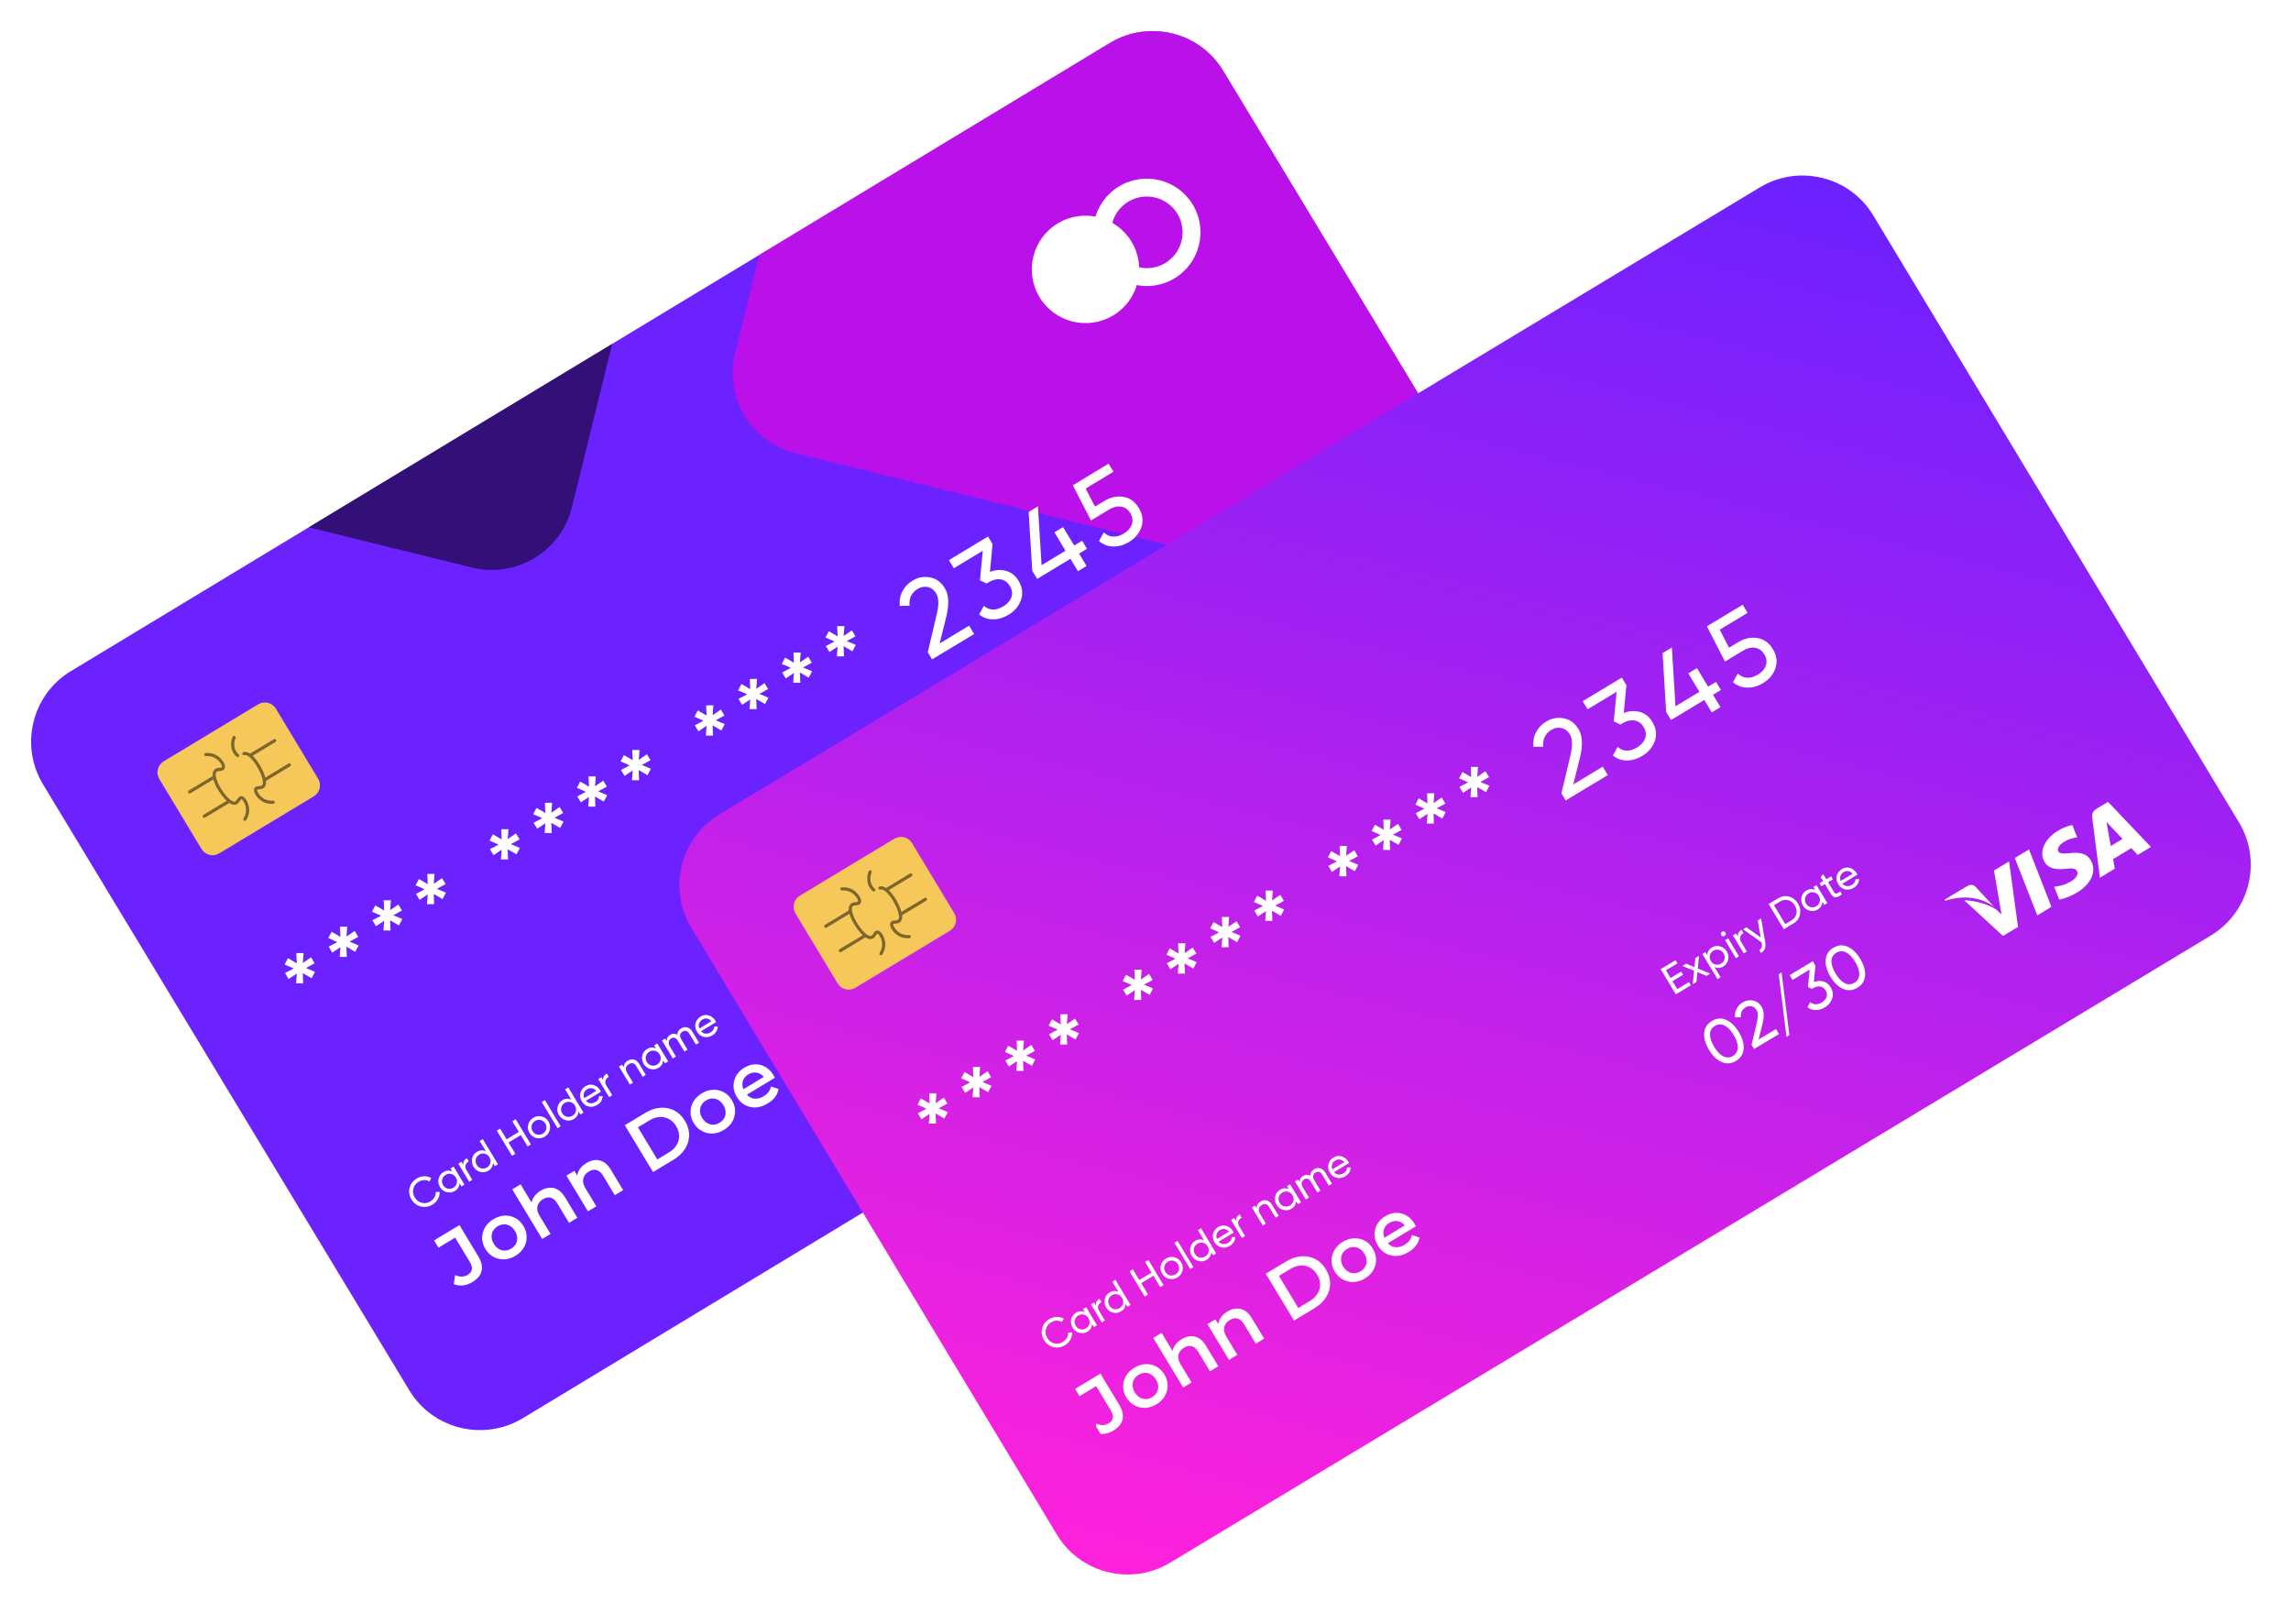 <svg width="560" height="397" viewBox="0 0 560 397" fill="none" xmlns="http://www.w3.org/2000/svg">
<path d="M298.999 17.307L388.534 165.411C394.294 174.931 391.23 187.335 381.701 193.101L127.743 346.634C126.158 347.591 124.487 348.306 122.787 348.78C114.268 351.197 104.859 347.759 100.05 339.815L10.516 191.71C4.756 182.19 7.806 169.783 17.348 164.021L271.315 10.483C274.717 8.429 278.51 7.49 282.22 7.6C288.876 7.742 295.302 11.183 298.999 17.307Z" fill="#6C21FF"/>
<path opacity="0.53" d="M310.416 236.202L127.743 346.632C126.159 347.589 124.487 348.305 122.787 348.779L154.849 218.687C155.803 214.797 157.811 211.445 160.519 208.905C165.324 204.288 172.349 202.162 179.321 203.899L310.416 236.202Z" fill="#6C21FF"/>
<path opacity="0.53" d="M149.638 84.034L139.815 123.918C137.151 134.764 126.184 141.398 115.349 138.715L75.46 128.883L149.638 84.034Z" fill="black"/>
<path opacity="0.53" d="M298.998 17.305L378.96 149.577C374.427 152.561 368.708 153.735 363.012 152.32L194.494 110.788C183.647 108.123 177.008 97.147 179.687 86.304L185.607 62.28L271.3 10.478C274.702 8.424 278.495 7.485 282.205 7.595C288.874 7.741 295.301 11.182 298.998 17.305Z" fill="#FF00D6"/>
<path d="M76.031 233.98L76.91 235.435L74.782 236.603L76.992 237.537L76.159 239.097L74.006 237.847L74.109 240.335L72.367 240.329L72.543 237.955L70.55 239.287L69.672 237.832L71.789 236.706L69.581 235.736L70.388 234.191L72.541 235.441L72.438 232.953L74.206 232.943L74.02 235.359L76.031 233.98Z" fill="white"/>
<path d="M86.699 227.527L87.578 228.982L85.45 230.15L87.66 231.084L86.827 232.644L84.674 231.394L84.778 233.882L83.035 233.876L83.211 231.502L81.219 232.834L80.34 231.379L82.457 230.253L80.249 229.282L81.056 227.738L83.209 228.988L83.106 226.5L84.874 226.49L84.688 228.906L86.699 227.527Z" fill="white"/>
<path d="M97.376 221.079L98.255 222.534L96.136 223.696L98.345 224.631L97.513 226.191L95.359 224.941L95.463 227.429L93.72 227.423L93.897 225.049L91.904 226.381L91.025 224.925L93.142 223.8L90.935 222.829L91.741 221.285L93.895 222.535L93.791 220.047L95.56 220.037L95.373 222.453L97.376 221.079Z" fill="white"/>
<path d="M108.043 214.628L108.922 216.084L106.794 217.251L109.003 218.185L108.171 219.746L106.018 218.496L106.121 220.983L104.379 220.978L104.555 218.603L102.562 219.936L101.683 218.48L103.801 217.354L101.593 216.384L102.4 214.839L104.553 216.089L104.449 213.602L106.218 213.591L106.031 216.007L108.043 214.628Z" fill="white"/>
<path d="M126.115 203.703L126.994 205.158L124.866 206.325L127.076 207.259L126.243 208.82L124.09 207.57L124.193 210.058L122.451 210.052L122.627 207.677L120.634 209.01L119.756 207.554L121.873 206.429L119.665 205.458L120.472 203.913L122.625 205.163L122.522 202.676L124.29 202.666L124.104 205.082L126.115 203.703Z" fill="white"/>
<path d="M136.789 197.246L137.668 198.701L135.54 199.868L137.75 200.802L136.917 202.363L134.764 201.113L134.867 203.6L133.125 203.595L133.301 201.22L131.308 202.553L130.429 201.097L132.547 199.972L130.339 199.001L131.146 197.456L133.299 198.706L133.195 196.219L134.964 196.209L134.777 198.625L136.789 197.246Z" fill="white"/>
<path d="M147.459 190.802L148.338 192.258L146.21 193.425L148.419 194.359L147.587 195.919L145.434 194.669L145.537 197.157L143.795 197.152L143.971 194.777L141.978 196.109L141.099 194.654L143.217 193.528L141.009 192.558L141.816 191.013L143.969 192.263L143.865 189.775L145.634 189.765L145.447 192.181L147.459 190.802Z" fill="white"/>
<path d="M158.134 184.347L159.013 185.802L156.894 186.964L159.103 187.898L158.271 189.459L156.117 188.208L156.221 190.696L154.478 190.691L154.654 188.316L152.662 189.648L151.783 188.193L153.9 187.067L151.693 186.097L152.499 184.552L154.653 185.802L154.549 183.314L156.317 183.304L156.131 185.72L158.134 184.347Z" fill="white"/>
<path d="M176.199 173.427L177.078 174.883L174.95 176.05L177.16 176.984L176.327 178.544L174.174 177.294L174.277 179.782L172.535 179.777L172.711 177.402L170.718 178.734L169.84 177.279L171.957 176.153L169.749 175.183L170.556 173.638L172.709 174.888L172.606 172.4L174.374 172.39L174.188 174.806L176.199 173.427Z" fill="white"/>
<path d="M186.873 166.97L187.752 168.426L185.624 169.593L187.834 170.527L187.001 172.087L184.848 170.837L184.951 173.325L183.209 173.32L183.385 170.945L181.392 172.277L180.513 170.822L182.631 169.696L180.423 168.726L181.23 167.181L183.383 168.431L183.279 165.943L185.048 165.933L184.861 168.349L186.873 166.97Z" fill="white"/>
<path d="M197.547 160.515L198.426 161.971L196.298 163.138L198.507 164.072L197.675 165.632L195.522 164.382L195.625 166.87L193.882 166.865L194.059 164.49L192.066 165.822L191.187 164.367L193.305 163.241L191.097 162.271L191.903 160.726L194.057 161.976L193.953 159.488L195.722 159.478L195.535 161.894L197.547 160.515Z" fill="white"/>
<path d="M208.218 154.069L209.097 155.525L206.978 156.687L209.187 157.621L208.355 159.181L206.201 157.931L206.305 160.419L204.562 160.413L204.738 158.039L202.746 159.371L201.867 157.916L203.984 156.79L201.777 155.82L202.583 154.275L204.737 155.525L204.633 153.037L206.401 153.027L206.215 155.443L208.218 154.069Z" fill="white"/>
<path d="M227.825 161.163L226.78 159.431L228.932 150.305C229.521 147.893 229.504 146.152 228.854 145.075C228.313 144.18 227.616 143.649 226.772 143.477C225.927 143.305 225.105 143.461 224.313 143.939C222.805 144.849 222.152 146.219 222.335 148.06L219.931 148.089C219.807 146.754 220.031 145.549 220.601 144.488C221.166 143.418 221.986 142.558 223.063 141.908C224.398 141.102 225.826 140.839 227.338 141.125C228.859 141.405 230.067 142.298 230.962 143.779C231.934 145.389 232.048 147.718 231.297 150.757L229.681 157.268L236.881 152.921L238.119 154.971L227.825 161.163Z" fill="white"/>
<path d="M241.984 139.767C243.334 139.258 244.65 139.18 245.919 139.53C247.188 139.88 248.205 140.688 248.964 141.946C249.9 143.496 250.105 145.041 249.586 146.577C249.068 148.112 248.046 149.34 246.531 150.255C245.316 150.988 244.073 151.363 242.802 151.378C241.53 151.394 240.375 150.999 239.344 150.187L240.484 148.065C241.847 149.252 243.443 149.287 245.277 148.179C246.259 147.587 246.913 146.839 247.221 145.948C247.529 145.057 247.402 144.146 246.846 143.225C246.289 142.303 245.537 141.759 244.605 141.616C243.668 141.465 242.702 141.696 241.72 142.289L241.178 142.616L239.548 141.825L240.224 134.613L233.144 138.888L231.948 136.907L241.503 131.126L242.617 132.991L241.984 139.767Z" fill="white"/>
<path d="M264.51 132.151L265.707 134.132L263.769 135.302L265.599 138.333L263.481 139.613L261.65 136.581L253.52 141.49L252.324 139.509L251.435 125.132L253.708 123.759L254.598 138.136L260.445 134.605L257.726 130.101L259.844 128.822L262.564 133.326L264.51 132.151Z" fill="white"/>
<path d="M269.984 122.415C271.491 121.505 273.023 121.18 274.6 121.438C276.178 121.696 277.433 122.607 278.38 124.174C279.316 125.724 279.52 127.27 279.002 128.805C278.483 130.34 277.462 131.568 275.946 132.484C274.732 133.217 273.47 133.579 272.16 133.571C270.851 133.562 269.669 133.124 268.619 132.242L269.8 130.13C270.484 130.775 271.242 131.116 272.098 131.152C272.954 131.188 273.814 130.938 274.693 130.408C275.692 129.805 276.354 129.052 276.662 128.161C276.97 127.27 276.843 126.359 276.287 125.438C275.73 124.516 274.978 123.971 274.038 123.834C273.1 123.683 272.143 123.909 271.17 124.496L266.666 127.216L262.242 118.605L270.978 113.318L272.174 115.299L265.371 119.407L267.654 123.811L269.984 122.415Z" fill="white"/>
<path d="M105.724 294.405C104.793 294.966 103.84 295.119 102.859 294.877C101.878 294.635 101.119 294.059 100.578 293.163C100.038 292.267 99.881 291.328 100.115 290.352C100.349 289.377 100.937 288.598 101.867 288.037C102.427 287.699 103.027 287.525 103.661 287.506C104.296 287.487 104.876 287.63 105.419 287.925L104.954 288.77C104.579 288.538 104.145 288.424 103.681 288.434C103.217 288.444 102.767 288.574 102.345 288.829C101.639 289.256 101.202 289.837 101.03 290.563C100.858 291.29 100.977 291.994 101.393 292.683C101.804 293.363 102.371 293.797 103.095 293.983C103.818 294.169 104.536 294.053 105.237 293.618C105.659 293.363 105.984 293.025 106.209 292.619C106.442 292.208 106.539 291.785 106.509 291.345L107.468 291.318C107.485 291.931 107.347 292.52 107.035 293.073C106.717 293.617 106.283 294.067 105.724 294.405Z" fill="white"/>
<path d="M110.112 285.595L110.878 285.132L113.531 289.524L112.764 289.987L112.307 289.229C112.276 290.035 111.902 290.661 111.17 291.103C110.558 291.472 109.898 291.565 109.188 291.383C108.487 291.195 107.944 290.782 107.554 290.136C107.164 289.49 107.052 288.818 107.212 288.11C107.372 287.402 107.762 286.861 108.382 286.486C109.106 286.05 109.828 286.001 110.57 286.353L110.112 285.595ZM110.817 290.305C111.265 290.034 111.547 289.664 111.652 289.178C111.772 288.694 111.695 288.235 111.424 287.787C111.154 287.34 110.784 287.058 110.3 286.938C109.817 286.819 109.358 286.896 108.91 287.166C108.471 287.432 108.194 287.81 108.084 288.289C107.964 288.772 108.041 289.231 108.312 289.679C108.582 290.126 108.952 290.408 109.436 290.528C109.928 290.642 110.383 290.579 110.817 290.305Z" fill="white"/>
<path d="M113.241 284.705C113.163 284.012 113.453 283.46 114.116 283.06L114.6 283.861C114.219 284.067 113.949 284.36 113.817 284.745C113.68 285.121 113.756 285.558 114.042 286.031L115.446 288.357L114.679 288.819L112.027 284.427L112.794 283.964L113.241 284.705Z" fill="white"/>
<path d="M117.246 278.879L118.012 278.416L121.725 284.566L120.959 285.029L120.501 284.271C120.47 285.076 120.096 285.702 119.364 286.144C118.753 286.513 118.092 286.607 117.382 286.424C116.681 286.236 116.138 285.824 115.748 285.178C115.358 284.532 115.246 283.859 115.406 283.151C115.566 282.443 115.957 281.902 116.577 281.528C117.3 281.091 118.031 281.037 118.764 281.394L117.246 278.879ZM119.025 285.35C119.473 285.079 119.755 284.709 119.861 284.222C119.98 283.739 119.903 283.28 119.633 282.832C119.362 282.385 118.992 282.103 118.509 281.983C118.025 281.864 117.566 281.941 117.127 282.206C116.688 282.471 116.411 282.85 116.3 283.328C116.181 283.812 116.258 284.27 116.529 284.718C116.799 285.166 117.169 285.448 117.653 285.567C118.127 285.692 118.586 285.615 119.025 285.35Z" fill="white"/>
<path d="M125.246 274.049L126.056 273.56L129.769 279.71L128.959 280.198L127.29 277.434L124.301 279.238L125.971 282.003L125.153 282.497L121.439 276.348L122.258 275.854L123.833 278.463L126.822 276.659L125.246 274.049Z" fill="white"/>
<path d="M134.377 276.164C134.2 276.882 133.784 277.439 133.138 277.829C132.492 278.219 131.814 278.323 131.101 278.154C130.383 277.976 129.831 277.569 129.436 276.914C129.046 276.268 128.937 275.582 129.115 274.864C129.292 274.146 129.705 273.603 130.345 273.204C130.991 272.814 131.669 272.71 132.391 272.874C133.112 273.037 133.669 273.453 134.064 274.108C134.451 274.768 134.555 275.446 134.377 276.164ZM132.685 277.08C133.125 276.814 133.407 276.444 133.517 275.966C133.637 275.483 133.56 275.024 133.294 274.585C133.024 274.137 132.654 273.855 132.176 273.744C131.692 273.625 131.234 273.702 130.794 273.967C130.364 274.227 130.082 274.597 129.962 275.081C129.843 275.564 129.92 276.023 130.185 276.462C130.456 276.91 130.826 277.192 131.304 277.303C131.805 277.412 132.255 277.34 132.685 277.08Z" fill="white"/>
<path d="M136.293 275.759L132.424 269.352L133.19 268.889L137.059 275.296L136.293 275.759Z" fill="white"/>
<path d="M138.143 266.249L138.909 265.786L142.622 271.936L141.856 272.398L141.398 271.64C141.368 272.446 140.993 273.072 140.261 273.514C139.65 273.883 138.989 273.976 138.28 273.794C137.579 273.606 137.036 273.193 136.637 272.553C136.247 271.907 136.135 271.234 136.295 270.526C136.455 269.818 136.845 269.277 137.457 268.908C138.18 268.471 138.917 268.426 139.644 268.774L138.143 266.249ZM139.923 272.72C140.37 272.449 140.652 272.079 140.758 271.592C140.877 271.109 140.8 270.65 140.53 270.202C140.259 269.754 139.889 269.472 139.406 269.353C138.922 269.234 138.464 269.311 138.024 269.576C137.585 269.841 137.309 270.22 137.189 270.703C137.07 271.187 137.147 271.645 137.417 272.093C137.688 272.541 138.058 272.823 138.541 272.943C139.019 273.053 139.483 272.985 139.923 272.72Z" fill="white"/>
<path d="M143.208 269.069C143.524 269.418 143.887 269.611 144.301 269.654C144.716 269.698 145.136 269.597 145.55 269.347C146.127 268.999 146.419 268.529 146.426 267.937L147.295 267.917C147.265 268.84 146.825 269.552 145.964 270.072C145.266 270.494 144.568 270.622 143.872 270.442C143.168 270.268 142.62 269.847 142.219 269.184C141.819 268.521 141.701 267.84 141.858 267.146C142.023 266.446 142.439 265.89 143.12 265.479C143.766 265.089 144.426 264.995 145.107 265.207C145.787 265.419 146.321 265.837 146.706 266.475C146.774 266.586 146.833 266.704 146.888 266.835L143.208 269.069ZM143.548 266.207C143.135 266.457 142.866 266.772 142.74 267.165C142.613 267.559 142.628 267.973 142.802 268.397L145.739 266.624C145.42 266.252 145.064 266.032 144.676 265.973C144.27 265.924 143.893 265.999 143.548 266.207Z" fill="white"/>
<path d="M147.448 264.027C147.37 263.334 147.66 262.783 148.323 262.382L148.807 263.183C148.418 263.395 148.161 263.69 148.024 264.067C147.887 264.444 147.963 264.88 148.249 265.354L149.653 267.679L148.886 268.142L146.234 263.749L147.001 263.287L147.448 264.027Z" fill="white"/>
<path d="M153.436 259.248C153.953 258.936 154.465 258.85 154.968 258.982C155.475 259.122 155.896 259.467 156.234 260.027L157.861 262.723L157.095 263.186L155.493 260.533C155.275 260.171 155.014 259.953 154.701 259.883C154.392 259.799 154.059 259.871 153.723 260.074C153.344 260.303 153.107 260.61 153.015 260.983C152.928 261.365 153.026 261.799 153.322 262.29L154.727 264.616L153.96 265.079L151.308 260.686L152.074 260.223L152.454 260.852C152.476 260.169 152.799 259.633 153.436 259.248Z" fill="white"/>
<path d="M159.902 255.496L160.668 255.033L163.321 259.425L162.554 259.888L162.096 259.13C162.066 259.936 161.691 260.562 160.959 261.004C160.348 261.373 159.687 261.466 158.978 261.284C158.277 261.096 157.734 260.683 157.335 260.043C156.945 259.397 156.833 258.724 156.993 258.016C157.153 257.308 157.543 256.767 158.155 256.398C158.878 255.961 159.61 255.907 160.342 256.264L159.885 255.506L159.902 255.496ZM160.616 260.201C161.063 259.93 161.34 259.552 161.451 259.073C161.57 258.59 161.493 258.131 161.223 257.683C160.952 257.235 160.582 256.954 160.099 256.834C159.615 256.715 159.157 256.792 158.717 257.057C158.278 257.322 157.996 257.692 157.882 258.184C157.763 258.668 157.84 259.127 158.11 259.574C158.381 260.022 158.751 260.304 159.234 260.424C159.718 260.543 160.176 260.466 160.616 260.201Z" fill="white"/>
<path d="M166.497 251.35C166.988 251.053 167.478 250.969 167.986 251.109C168.48 251.246 168.895 251.583 169.222 252.126L170.871 254.856L170.104 255.319L168.471 252.614C168.269 252.278 168.021 252.063 167.726 251.983C167.439 251.898 167.141 251.949 166.848 252.125C166.521 252.323 166.33 252.591 166.262 252.926C166.194 253.261 166.302 253.654 166.578 254.11L168.049 256.548L167.283 257.01L165.65 254.306C165.447 253.97 165.2 253.755 164.922 253.665C164.644 253.574 164.354 253.62 164.07 253.791C163.742 253.989 163.543 254.262 163.472 254.611C163.391 254.965 163.491 255.363 163.756 255.802L165.228 258.24L164.461 258.702L161.809 254.31L162.576 253.847L162.929 254.433C162.95 253.786 163.235 253.285 163.812 252.936C164.406 252.577 164.988 252.567 165.556 252.905C165.572 252.25 165.886 251.719 166.497 251.35Z" fill="white"/>
<path d="M171.35 252.051C171.667 252.401 172.03 252.593 172.444 252.637C172.858 252.68 173.279 252.579 173.692 252.33C174.269 251.981 174.561 251.511 174.568 250.919L175.438 250.899C175.408 251.823 174.968 252.535 174.107 253.055C173.409 253.476 172.711 253.604 172.015 253.425C171.31 253.251 170.762 252.83 170.362 252.166C169.961 251.503 169.844 250.822 170.001 250.128C170.166 249.429 170.587 248.881 171.262 248.461C171.908 248.071 172.569 247.978 173.249 248.19C173.93 248.402 174.464 248.82 174.849 249.457C174.916 249.569 174.975 249.686 175.031 249.817L171.35 252.051ZM171.699 249.185C171.286 249.434 171.018 249.749 170.891 250.143C170.764 250.536 170.779 250.95 170.953 251.374L173.89 249.601C173.571 249.229 173.215 249.009 172.827 248.95C172.421 248.901 172.044 248.977 171.699 249.185Z" fill="white"/>
<path d="M291.741 180.732L294.592 179.01L295.06 179.786L291.391 182.001L287.678 175.852L291.304 173.662L291.772 174.437L288.964 176.133L290.103 178.019L292.695 176.453L293.158 177.22L290.566 178.785L291.741 180.732Z" fill="white"/>
<path d="M299.774 176.927L298.878 177.468L296.643 176.549L296.415 178.955L295.519 179.496L295.831 176.217L292.962 175.046L293.866 174.5L295.915 175.343L296.131 173.133L297.027 172.592L296.727 175.676L299.774 176.927Z" fill="white"/>
<path d="M300.19 170.528C300.801 170.159 301.462 170.066 302.172 170.248C302.873 170.436 303.424 170.844 303.814 171.489C304.204 172.135 304.317 172.808 304.156 173.516C303.996 174.224 303.606 174.765 302.994 175.134C302.271 175.571 301.534 175.616 300.807 175.268L302.326 177.783L301.559 178.246L297.846 172.096L298.612 171.633L299.07 172.391C299.078 171.587 299.466 170.965 300.19 170.528ZM302.435 174.461C302.874 174.196 303.156 173.826 303.271 173.334C303.39 172.85 303.313 172.392 303.042 171.944C302.772 171.496 302.402 171.214 301.919 171.095C301.435 170.975 300.976 171.052 300.537 171.318C300.089 171.588 299.813 171.967 299.702 172.445C299.582 172.928 299.66 173.387 299.93 173.835C300.2 174.283 300.57 174.565 301.054 174.684C301.529 174.809 301.987 174.731 302.435 174.461Z" fill="white"/>
<path d="M303.296 167.713C303.149 167.801 302.998 167.822 302.837 167.79C302.671 167.749 302.561 167.663 302.472 167.517C302.384 167.37 302.368 167.227 302.4 167.067C302.441 166.901 302.53 166.776 302.677 166.688C302.815 166.605 302.966 166.584 303.132 166.625C303.298 166.666 303.414 166.76 303.497 166.898C303.58 167.036 303.601 167.187 303.569 167.348C303.523 167.505 303.434 167.63 303.296 167.713ZM306.039 173.132L303.387 168.739L304.153 168.276L306.805 172.669L306.039 173.132Z" fill="white"/>
<path d="M306.529 167.853C306.451 167.16 306.741 166.609 307.404 166.208L307.888 167.009C307.507 167.216 307.243 167.517 307.106 167.893C306.969 168.27 307.044 168.706 307.33 169.18L308.734 171.505L307.968 171.968L305.315 167.576L306.082 167.113L306.529 167.853V167.853Z" fill="white"/>
<path d="M311.361 163.924L312.18 163.43L313.207 169.179C313.319 169.793 313.289 170.328 313.109 170.79C312.93 171.251 312.615 171.605 312.155 171.836L311.723 171.121C312.283 170.842 312.497 170.301 312.362 169.513L312.349 169.297L307.787 166.082L308.605 165.588L312.103 168.071L311.361 163.924Z" fill="white"/>
<path d="M316.424 158.469C317.259 157.965 318.134 157.836 319.044 158.098C319.954 158.359 320.666 158.916 321.186 159.777C321.706 160.639 321.867 161.529 321.675 162.456C321.483 163.383 320.967 164.105 320.132 164.61L317.737 166.056L314.024 159.906L316.424 158.469ZM319.678 163.838C320.306 163.458 320.679 162.928 320.81 162.249C320.941 161.571 320.806 160.9 320.411 160.245C320.016 159.591 319.485 159.159 318.824 158.959C318.162 158.759 317.515 158.856 316.895 159.23L315.311 160.187L318.088 164.786L319.678 163.838Z" fill="white"/>
<path d="M324.947 155.71L325.713 155.247L328.366 159.639L327.599 160.102L327.141 159.344C327.111 160.15 326.737 160.776 326.005 161.218C325.393 161.587 324.732 161.68 324.023 161.498C323.322 161.31 322.779 160.897 322.389 160.251C321.999 159.606 321.886 158.933 322.047 158.225C322.207 157.517 322.597 156.976 323.217 156.602C323.941 156.165 324.663 156.116 325.405 156.468L324.947 155.71ZM325.666 160.423C326.114 160.153 326.39 159.774 326.501 159.296C326.621 158.813 326.543 158.354 326.273 157.906C326.003 157.458 325.633 157.176 325.149 157.057C324.666 156.938 324.207 157.015 323.759 157.285C323.32 157.55 323.038 157.92 322.932 158.407C322.813 158.891 322.89 159.349 323.161 159.797C323.431 160.245 323.801 160.527 324.284 160.646C324.768 160.766 325.227 160.689 325.666 160.423Z" fill="white"/>
<path d="M329.709 153.846L328.538 154.554L329.973 156.931C330.103 157.146 330.24 157.275 330.383 157.318C330.527 157.361 330.682 157.326 330.854 157.222C331.026 157.118 331.25 156.982 331.495 156.823L331.906 157.503C331.294 157.99 330.772 158.235 330.343 158.224C329.913 158.213 329.534 157.936 329.207 157.394L327.771 155.017L326.902 155.542L326.454 154.801L327.324 154.276L326.721 153.277L327.352 152.59L328.096 153.822L329.267 153.114L329.709 153.846V153.846Z" fill="white"/>
<path d="M332.024 154.917C332.341 155.266 332.704 155.458 333.118 155.502C333.532 155.546 333.953 155.444 334.366 155.195C334.943 154.846 335.235 154.376 335.242 153.784L336.112 153.765C336.081 154.688 335.642 155.4 334.781 155.92C334.083 156.341 333.384 156.469 332.689 156.29C331.984 156.116 331.436 155.695 331.036 155.032C330.635 154.368 330.518 153.687 330.674 152.993C330.84 152.294 331.261 151.746 331.936 151.326C332.582 150.936 333.243 150.843 333.923 151.055C334.604 151.267 335.138 151.685 335.523 152.322C335.59 152.434 335.649 152.551 335.705 152.682L332.024 154.917ZM332.364 152.055C331.951 152.305 331.683 152.619 331.556 153.013C331.43 153.407 331.445 153.821 331.618 154.245L334.555 152.472C334.237 152.1 333.881 151.88 333.492 151.821C333.087 151.772 332.718 151.842 332.364 152.055Z" fill="white"/>
<path d="M307.959 195.292C307.857 196.564 307.24 197.547 306.095 198.239C304.949 198.931 303.788 199.032 302.616 198.53C301.443 198.028 300.411 197.04 299.517 195.559C298.623 194.078 298.229 192.705 298.33 191.433C298.432 190.162 299.054 189.187 300.194 188.486C301.34 187.795 302.501 187.693 303.665 188.201C304.838 188.703 305.869 189.69 306.763 191.172C307.667 192.648 308.06 194.02 307.959 195.292ZM303.014 197.126C303.812 197.514 304.59 197.479 305.348 197.021C306.106 196.564 306.508 195.886 306.536 194.999C306.565 194.112 306.231 193.092 305.528 191.929C304.826 190.767 304.074 189.987 303.267 189.605C302.469 189.217 301.682 189.257 300.924 189.715C300.166 190.172 299.773 190.845 299.744 191.731C299.716 192.618 300.055 193.648 300.762 194.819C301.468 195.968 302.215 196.739 303.014 197.126Z" fill="white"/>
<path d="M310.525 195.317L309.906 194.292L311.178 188.906C311.53 187.483 311.511 186.46 311.126 185.822C310.809 185.297 310.396 184.982 309.9 184.882C309.405 184.782 308.92 184.874 308.455 185.155C307.568 185.691 307.177 186.503 307.291 187.586L305.865 187.601C305.789 186.812 305.927 186.106 306.26 185.47C306.598 184.843 307.076 184.331 307.713 183.946C308.497 183.473 309.342 183.315 310.24 183.478C311.138 183.641 311.843 184.167 312.382 185.041C312.954 185.988 313.023 187.368 312.58 189.164L311.631 193.004L315.886 190.435L316.614 191.641L310.525 195.317Z" fill="white"/>
<path d="M319.128 191.931L318.441 192.369L316.516 177.055L317.203 176.616L319.128 191.931Z" fill="white"/>
<path d="M325.093 178.94C325.891 178.646 326.667 178.589 327.42 178.804C328.167 179.011 328.769 179.482 329.222 180.231C329.773 181.144 329.9 182.055 329.588 182.96C329.277 183.865 328.68 184.589 327.784 185.13C327.07 185.562 326.333 185.783 325.585 185.789C324.836 185.794 324.154 185.56 323.552 185.089L324.228 183.834C325.029 184.537 325.969 184.557 327.055 183.902C327.64 183.548 328.02 183.107 328.2 182.587C328.38 182.068 328.309 181.523 327.981 180.98C327.654 180.437 327.213 180.116 326.655 180.03C326.098 179.943 325.531 180.074 324.954 180.423L324.635 180.615L323.673 180.15L324.073 175.889L319.896 178.411L319.189 177.24L324.83 173.834L325.482 174.933L325.093 178.94Z" fill="white"/>
<path d="M337.593 177.373C337.491 178.645 336.874 179.629 335.729 180.32C334.583 181.012 333.422 181.114 332.258 180.606C331.085 180.104 330.054 179.117 329.16 177.635C328.265 176.154 327.871 174.782 327.964 173.515C328.057 172.248 328.688 171.268 329.828 170.568C330.974 169.876 332.135 169.775 333.307 170.277C334.48 170.779 335.512 171.767 336.406 173.248C337.3 174.729 337.694 176.102 337.593 177.373ZM332.656 179.202C333.454 179.59 334.232 179.555 334.99 179.098C335.748 178.64 336.15 177.962 336.179 177.075C336.207 176.189 335.873 175.168 335.166 173.997C334.459 172.825 333.711 172.055 332.904 171.672C332.106 171.284 331.314 171.316 330.561 171.782C329.804 172.24 329.402 172.917 329.382 173.799C329.353 174.686 329.692 175.715 330.4 176.886C331.11 178.044 331.858 178.815 332.656 179.202Z" fill="white"/>
<path d="M272.123 77.083C278.33 73.335 280.324 65.264 276.576 59.057C272.827 52.85 264.757 50.856 258.55 54.604C252.343 58.352 250.349 66.423 254.097 72.63C257.845 78.837 265.915 80.831 272.123 77.083Z" fill="white"/>
<path d="M287.111 68.025C280.91 71.769 272.829 69.773 269.082 63.586C265.334 57.399 267.334 49.304 273.521 45.557C279.722 41.812 287.802 43.808 291.55 49.996C295.298 56.183 293.307 64.272 287.111 68.025ZM275.791 49.298C271.657 51.794 270.332 57.19 272.823 61.315C275.314 65.44 280.715 66.775 284.84 64.284C288.974 61.787 290.3 56.392 287.809 52.266C285.307 48.124 279.92 46.793 275.791 49.298Z" fill="white"/>
<path d="M115.454 313.365C114.724 313.806 113.962 314.073 113.17 314.164C112.389 314.25 111.641 314.144 110.926 313.846L111.257 311.661C111.836 311.906 112.377 312.026 112.879 312.02C113.392 312.008 113.872 311.867 114.319 311.597C115.507 310.88 115.676 309.818 114.827 308.412L111.254 302.494L107.184 304.952L106.108 303.17L112.303 299.429L116.884 307.014C117.7 308.366 117.976 309.575 117.712 310.641C117.46 311.7 116.707 312.609 115.454 313.365ZM125.99 306.936C125.096 307.476 124.186 307.766 123.258 307.805C122.324 307.834 121.451 307.633 120.64 307.2C119.828 306.768 119.163 306.122 118.643 305.261C118.116 304.389 117.854 303.499 117.856 302.59C117.851 301.671 118.082 300.81 118.55 300.008C119.017 299.205 119.697 298.534 120.591 297.995C121.495 297.448 122.412 297.155 123.339 297.116C124.278 297.069 125.144 297.26 125.938 297.688C126.743 298.109 127.411 298.761 127.944 299.644C128.464 300.505 128.727 301.395 128.731 302.314C128.747 303.227 128.519 304.093 128.048 304.913C127.581 305.716 126.895 306.39 125.99 306.936ZM124.934 305.187C125.435 304.885 125.816 304.506 126.077 304.051C126.338 303.596 126.452 303.096 126.42 302.55C126.399 301.998 126.22 301.444 125.885 300.888C125.543 300.321 125.135 299.905 124.663 299.64C124.195 299.358 123.699 299.226 123.175 299.245C122.651 299.264 122.144 299.421 121.653 299.717C121.152 300.02 120.771 300.399 120.51 300.854C120.261 301.302 120.146 301.802 120.167 302.355C120.182 302.896 120.36 303.45 120.703 304.017C121.038 304.573 121.446 304.989 121.924 305.265C122.403 305.54 122.899 305.672 123.412 305.66C123.936 305.641 124.444 305.483 124.934 305.187ZM132.157 291.011C132.854 290.589 133.558 290.351 134.267 290.294C134.988 290.231 135.677 290.387 136.335 290.763C136.987 291.128 137.579 291.752 138.112 292.635L141.133 297.637L139.089 298.871L136.227 294.13C135.759 293.356 135.225 292.891 134.625 292.733C134.035 292.569 133.413 292.684 132.759 293.079C132.279 293.368 131.913 293.723 131.661 294.143C131.409 294.563 131.298 295.031 131.328 295.549C131.362 296.049 131.557 296.593 131.912 297.181L134.577 301.595L132.534 302.829L125.21 290.699L127.253 289.465L130.728 295.22L129.852 294.767C129.822 294.027 130.006 293.335 130.406 292.692C130.811 292.032 131.394 291.471 132.157 291.011ZM143.348 284.253C144.045 283.832 144.749 283.593 145.458 283.537C146.178 283.474 146.868 283.63 147.526 284.006C148.178 284.371 148.77 284.995 149.303 285.877L152.323 290.88L150.28 292.114L147.418 287.373C146.95 286.599 146.416 286.133 145.815 285.976C145.225 285.811 144.604 285.927 143.95 286.321C143.47 286.611 143.104 286.966 142.852 287.386C142.6 287.806 142.489 288.274 142.519 288.792C142.553 289.291 142.748 289.836 143.103 290.424L145.768 294.838L143.725 296.072L138.454 287.342L140.399 286.168L141.821 288.522L141.043 288.01C141.012 287.27 141.197 286.578 141.597 285.935C142.001 285.275 142.585 284.714 143.348 284.253ZM159.63 286.468L152.72 275.025L157.722 272.005C158.965 271.254 160.199 270.836 161.426 270.75C162.653 270.663 163.785 270.887 164.821 271.421C165.857 271.956 166.724 272.8 167.422 273.955C168.113 275.1 168.457 276.26 168.453 277.437C168.444 278.603 168.115 279.709 167.467 280.754C166.819 281.8 165.874 282.697 164.632 283.448L159.63 286.468ZM160.669 283.387L163.448 281.709C164.309 281.189 164.951 280.578 165.375 279.876C165.81 279.167 166.018 278.417 166.001 277.624C165.994 276.825 165.754 276.033 165.28 275.249C164.8 274.453 164.211 273.872 163.513 273.505C162.82 273.12 162.059 272.955 161.229 273.01C160.411 273.058 159.571 273.342 158.71 273.862L155.931 275.54L160.669 283.387ZM176.932 276.177C176.038 276.717 175.127 277.006 174.199 277.046C173.265 277.075 172.392 276.873 171.581 276.441C170.77 276.009 170.104 275.362 169.584 274.501C169.058 273.629 168.796 272.739 168.797 271.831C168.793 270.912 169.024 270.051 169.491 269.248C169.958 268.446 170.639 267.775 171.532 267.235C172.437 266.689 173.353 266.396 174.281 266.356C175.219 266.31 176.086 266.501 176.879 266.929C177.684 267.35 178.353 268.002 178.886 268.885C179.406 269.746 179.668 270.636 179.673 271.555C179.689 272.467 179.461 273.334 178.989 274.154C178.522 274.956 177.836 275.631 176.932 276.177ZM175.875 274.428C176.377 274.125 176.758 273.746 177.018 273.292C177.279 272.837 177.393 272.336 177.361 271.791C177.34 271.238 177.162 270.684 176.826 270.128C176.484 269.562 176.077 269.146 175.604 268.881C175.136 268.598 174.64 268.466 174.116 268.485C173.592 268.504 173.085 268.662 172.595 268.958C172.094 269.261 171.713 269.639 171.452 270.094C171.202 270.543 171.088 271.043 171.109 271.595C171.124 272.137 171.302 272.691 171.644 273.257C171.98 273.813 172.387 274.229 172.866 274.505C173.345 274.781 173.841 274.913 174.354 274.9C174.878 274.882 175.385 274.724 175.875 274.428ZM187.648 269.706C186.678 270.292 185.713 270.615 184.752 270.674C183.796 270.716 182.912 270.521 182.101 270.089C181.301 269.65 180.641 269 180.121 268.139C179.594 267.267 179.321 266.384 179.301 265.489C179.285 264.576 179.5 263.725 179.946 262.936C180.402 262.14 181.066 261.478 181.938 260.952C182.788 260.439 183.657 260.167 184.546 260.136C185.434 260.105 186.273 260.312 187.063 260.758C187.852 261.203 188.523 261.883 189.076 262.799C189.129 262.886 189.182 262.987 189.237 263.103C189.303 263.212 189.36 263.319 189.408 263.423L182.134 267.816L181.315 266.459L187.51 262.718L186.966 263.627C186.674 263.119 186.304 262.74 185.856 262.49C185.407 262.24 184.927 262.122 184.414 262.134C183.912 262.14 183.415 262.291 182.925 262.587C182.424 262.889 182.048 263.265 181.798 263.713C181.559 264.155 181.449 264.638 181.468 265.162C181.491 265.668 181.661 266.183 181.977 266.706L182.174 267.033C182.49 267.556 182.89 267.947 183.373 268.205C183.856 268.464 184.382 268.57 184.949 268.525C185.517 268.48 186.084 268.286 186.65 267.944C187.141 267.648 187.536 267.305 187.836 266.916C188.137 266.526 188.341 266.076 188.448 265.565L190.304 266.162C190.188 266.857 189.906 267.51 189.458 268.123C189.014 268.718 188.411 269.246 187.648 269.706Z" fill="white"/>
<path d="M76.688 194.65L53.575 208.578C52.095 209.47 50.148 208.987 49.256 207.507L38.942 190.39C38.05 188.91 38.533 186.963 40.013 186.072L63.127 172.144C64.606 171.252 66.553 171.735 67.445 173.215L77.759 190.332C78.66 191.807 78.177 193.753 76.688 194.65Z" fill="#F6C859"/>
<path d="M60.046 200.584C59.926 200.656 59.765 200.66 59.647 200.58C59.463 200.469 59.413 200.231 59.524 200.047C59.853 199.51 60.23 198.665 60.127 197.643C59.998 196.345 59.21 195.327 58.957 195.352C58.89 195.357 58.755 195.578 58.671 195.71C58.453 196.063 58.154 196.535 57.555 196.663C56.964 196.786 56.462 196.494 56.218 196.361C54.649 195.44 52.269 192.012 51.994 189.776C51.903 189.026 52.048 188.472 52.426 188.093C52.817 187.717 53.298 187.684 53.682 187.663C53.999 187.647 54.158 187.621 54.209 187.531C54.404 187.158 53.715 186.034 52.746 185.393C51.89 184.824 50.962 184.754 50.339 184.803C50.124 184.816 49.946 184.655 49.925 184.446C49.913 184.232 50.073 184.054 50.282 184.033C51.022 183.983 52.13 184.062 53.166 184.755C54.192 185.432 55.39 186.937 54.883 187.895C54.626 188.377 54.131 188.407 53.73 188.438C53.422 188.449 53.146 188.476 52.958 188.647C52.708 188.891 52.712 189.343 52.752 189.68C52.993 191.646 55.215 194.889 56.6 195.699C56.836 195.837 57.106 195.977 57.384 195.915C57.653 195.858 57.801 195.64 58.008 195.306C58.211 194.985 58.433 194.618 58.878 194.583C59.83 194.499 60.746 196.116 60.888 197.57C61.012 198.801 60.568 199.826 60.179 200.457C60.143 200.514 60.097 200.553 60.046 200.584Z" fill="#7D662D"/>
<path d="M52.491 190.294L46.546 193.876C46.367 193.985 46.125 193.932 46.012 193.744C45.903 193.564 45.956 193.323 46.144 193.209L52.089 189.627C52.269 189.518 52.511 189.571 52.624 189.759C52.737 189.947 52.671 190.186 52.491 190.294Z" fill="#7D662D"/>
<path d="M56.075 196.241L50.13 199.824C49.951 199.932 49.709 199.879 49.596 199.691C49.487 199.511 49.54 199.27 49.728 199.156L55.673 195.574C55.853 195.466 56.095 195.518 56.208 195.707C56.316 195.886 56.255 196.133 56.075 196.241Z" fill="#7D662D"/>
<path d="M66.974 196.413C66.922 196.444 66.866 196.466 66.799 196.471C66.059 196.521 64.951 196.442 63.915 195.749C62.696 194.944 61.694 193.379 62.213 192.577C62.458 192.208 62.881 192.175 63.259 192.145C63.651 192.118 63.913 192.089 64.089 191.878C64.286 191.643 64.272 191.29 64.264 191.084C64.196 189.481 62.367 186.001 60.741 184.87C60.462 184.677 60.055 184.467 59.732 184.569C59.526 184.634 59.307 184.522 59.247 184.325C59.181 184.119 59.294 183.9 59.491 183.84C59.997 183.674 60.568 183.808 61.18 184.244C63.034 185.541 64.956 189.233 65.028 191.055C65.041 191.328 65.064 191.908 64.68 192.373C64.286 192.843 63.721 192.892 63.315 192.915C63.16 192.928 62.892 192.949 62.865 193C62.725 193.213 63.257 194.385 64.344 195.106C65.2 195.675 66.128 195.745 66.751 195.696C66.966 195.683 67.144 195.844 67.165 196.053C67.177 196.209 67.094 196.341 66.974 196.413Z" fill="#7D662D"/>
<path d="M58.301 184.997C58.164 185.079 57.984 185.071 57.851 184.965C55.862 183.272 56.537 180.638 56.903 180.044C57.014 179.861 57.252 179.811 57.435 179.922C57.619 180.033 57.669 180.271 57.558 180.454C57.39 180.718 56.656 182.945 58.351 184.384C58.514 184.519 58.534 184.764 58.399 184.927C58.364 184.947 58.335 184.976 58.301 184.997Z" fill="#7D662D"/>
<path d="M67.351 181.343L61.406 184.925C61.226 185.033 60.984 184.981 60.871 184.793C60.763 184.613 60.815 184.371 61.004 184.258L66.949 180.675C67.128 180.567 67.37 180.62 67.483 180.808C67.588 181.001 67.531 181.234 67.351 181.343Z" fill="#7D662D"/>
<path d="M70.933 187.286L64.988 190.869C64.808 190.977 64.566 190.924 64.453 190.736C64.345 190.556 64.397 190.315 64.586 190.201L70.531 186.619C70.71 186.511 70.952 186.563 71.065 186.751C71.165 186.936 71.112 187.178 70.933 187.286Z" fill="#7D662D"/>
<g filter="url(#filter0_d_904_1408)">
<path d="M457.894 56.501L547.264 204.815C547.496 205.2 547.72 205.59 547.918 205.995C548.038 206.214 548.141 206.444 548.261 206.663C552.592 215.9 549.319 227.13 540.389 232.512L286.036 385.779C282.006 388.207 277.486 389.065 273.142 388.511C272.962 388.503 272.766 388.469 272.576 388.444C266.849 387.569 261.546 384.246 258.335 378.917L168.964 230.603C168.784 230.303 168.612 229.999 168.454 229.698C168.318 229.453 168.205 229.206 168.077 228.957C163.577 219.67 166.819 208.33 175.835 202.897L430.188 49.63C433.593 47.578 437.385 46.634 441.104 46.749C441.503 46.753 441.912 46.775 442.318 46.81C442.572 46.843 442.829 46.864 443.092 46.914C449.022 47.621 454.569 50.983 457.894 56.501Z" fill="url(#paint0_linear_904_1408)"/>
<mask id="mask0_904_1408" style="mask-type:alpha" maskUnits="userSpaceOnUse" x="166" y="47" width="384" height="343">
<path d="M456.82 57.659L546.279 206.119C546.511 206.504 546.735 206.895 546.933 207.3C547.053 207.52 547.157 207.749 547.277 207.968C551.617 217.212 548.387 228.425 539.503 233.779L286.476 386.247C282.467 388.662 277.966 389.508 273.635 388.943C273.456 388.934 273.261 388.899 273.071 388.874C267.362 387.984 262.069 384.648 258.855 379.314L169.396 230.854C169.216 230.554 169.044 230.249 168.885 229.948C168.749 229.703 168.636 229.457 168.508 229.207C163.999 219.914 167.198 208.59 176.167 203.186L429.195 50.717C432.581 48.676 436.357 47.743 440.063 47.868C440.461 47.873 440.869 47.896 441.274 47.932C441.526 47.967 441.782 47.987 442.045 48.039C447.956 48.761 453.492 52.136 456.82 57.659Z" fill="url(#paint1_linear_904_1408)"/>
</mask>
<g mask="url(#mask0_904_1408)">
</g>
<g clip-path="url(#clip0_904_1408)">
<path d="M230.709 272.116L231.59 273.579L229.463 274.732L231.675 275.674L230.844 277.236L228.693 275.989L228.791 278.473L227.047 278.462L227.231 276.078L225.235 277.409L224.353 275.946L226.473 274.82L224.269 273.852L225.074 272.305L227.224 273.551L227.127 271.068L228.896 271.063L228.706 273.475L230.709 272.116Z" fill="white"/>
<path d="M241.394 265.679L242.276 267.142L240.149 268.295L242.36 269.236L241.529 270.798L239.379 269.552L239.476 272.035L237.732 272.025L237.916 269.64L235.92 270.971L235.039 269.509L237.159 268.383L234.954 267.414L235.76 265.868L237.91 267.114L237.813 264.63L239.582 264.625L239.391 267.037L241.394 265.679Z" fill="white"/>
<path d="M252.087 259.235L252.968 260.698L250.841 261.852L253.053 262.793L252.222 264.355L250.071 263.108L250.169 265.592L248.425 265.581L248.609 263.197L246.612 264.528L245.731 263.065L247.851 261.939L245.647 260.971L246.452 259.424L248.602 260.671L248.505 258.187L250.274 258.182L250.084 260.594L252.087 259.235Z" fill="white"/>
<path d="M262.77 252.796L263.652 254.259L261.525 255.412L263.736 256.353L262.905 257.915L260.755 256.669L260.852 259.152L259.108 259.142L259.292 256.757L257.296 258.089L256.415 256.626L258.535 255.5L256.33 254.531L257.136 252.985L259.286 254.231L259.189 251.748L260.958 251.743L260.767 254.155L262.77 252.796Z" fill="white"/>
<path d="M280.872 241.89L281.753 243.353L279.627 244.506L281.838 245.447L281.007 247.009L278.856 245.763L278.954 248.246L277.21 248.236L277.394 245.851L275.398 247.182L274.516 245.72L276.636 244.594L274.432 243.625L275.237 242.079L277.387 243.325L277.29 240.841L279.06 240.836L278.869 243.248L280.872 241.89Z" fill="white"/>
<path d="M291.556 235.452L292.437 236.915L290.31 238.068L292.521 239.01L291.69 240.572L289.54 239.325L289.637 241.809L287.894 241.798L288.078 239.414L286.081 240.745L285.2 239.282L287.32 238.156L285.115 237.188L285.921 235.641L288.071 236.887L287.974 234.404L289.743 234.399L289.552 236.811L291.556 235.452Z" fill="white"/>
<path d="M302.249 229.009L303.13 230.472L301.004 231.625L303.215 232.566L302.384 234.128L300.233 232.882L300.331 235.365L298.587 235.355L298.771 232.97L296.775 234.302L295.893 232.839L298.013 231.713L295.809 230.744L296.614 229.198L298.764 230.444L298.667 227.961L300.437 227.956L300.246 230.368L302.249 229.009Z" fill="white"/>
<path d="M312.933 222.569L313.814 224.032L311.687 225.186L313.898 226.127L313.067 227.689L310.917 226.442L311.014 228.926L309.271 228.915L309.454 226.531L307.458 227.862L306.577 226.399L308.697 225.273L306.492 224.305L307.298 222.758L309.448 224.004L309.351 221.521L311.12 221.516L310.929 223.928L312.933 222.569Z" fill="white"/>
<path d="M331.034 211.663L331.916 213.126L329.789 214.279L332 215.221L331.169 216.783L329.019 215.536L329.116 218.02L327.372 218.009L327.556 215.625L325.56 216.956L324.678 215.493L326.798 214.367L324.594 213.398L325.399 211.852L327.55 213.098L327.452 210.615L329.222 210.61L329.031 213.022L331.034 211.663Z" fill="white"/>
<path d="M341.719 205.226L342.6 206.688L340.473 207.842L342.685 208.783L341.853 210.345L339.703 209.099L339.8 211.582L338.057 211.572L338.241 209.187L336.244 210.518L335.363 209.056L337.483 207.93L335.278 206.961L336.084 205.414L338.234 206.661L338.137 204.177L339.906 204.172L339.716 206.584L341.719 205.226Z" fill="white"/>
<path d="M352.411 198.782L353.292 200.245L351.166 201.398L353.377 202.34L352.546 203.902L350.396 202.655L350.493 205.139L348.749 205.128L348.933 202.744L346.937 204.075L346.055 202.612L348.175 201.486L345.971 200.518L346.776 198.971L348.926 200.217L348.829 197.734L350.599 197.729L350.408 200.141L352.411 198.782Z" fill="white"/>
<path d="M363.096 192.343L363.977 193.806L361.85 194.959L364.062 195.9L363.23 197.462L361.08 196.216L361.177 198.699L359.434 198.689L359.618 196.304L357.621 197.636L356.74 196.173L358.86 195.047L356.655 194.078L357.461 192.532L359.611 193.778L359.514 191.295L361.283 191.289L361.092 193.701L363.096 192.343Z" fill="white"/>
<path d="M382.703 199.477L381.661 197.749L383.831 188.617C384.43 186.205 384.404 184.459 383.755 183.381C383.213 182.483 382.517 181.947 381.671 181.781C380.819 181.606 380.002 181.76 379.215 182.234C377.71 183.141 377.043 184.511 377.219 186.352L374.806 186.372C374.687 185.033 374.911 183.837 375.481 182.77C376.051 181.704 376.875 180.846 377.953 180.196C379.287 179.392 380.713 179.127 382.236 179.411C383.76 179.694 384.964 180.589 385.861 182.077C386.83 183.686 386.942 186.02 386.187 189.063L384.559 195.572L391.77 191.226L393.007 193.279L382.708 199.486L382.703 199.477Z" fill="white"/>
<path d="M396.905 178.094C398.259 177.593 399.574 177.511 400.847 177.864C402.121 178.216 403.135 179.027 403.892 180.285C404.825 181.833 405.032 183.376 404.504 184.919C403.976 186.461 402.961 187.679 401.438 188.597C400.223 189.329 398.981 189.704 397.705 189.715C396.429 189.726 395.282 189.333 394.254 188.518L395.4 186.393C396.757 187.581 398.355 187.621 400.194 186.513C401.178 185.92 401.827 185.179 402.137 184.281C402.453 183.391 402.322 182.478 401.766 181.555C401.209 180.631 400.463 180.089 399.524 179.944C398.585 179.798 397.621 180.017 396.637 180.61L396.09 180.94L394.46 180.15L395.15 172.936L388.058 177.209L386.863 175.225L396.435 169.457L397.545 171.318L396.905 178.094Z" fill="white"/>
<path d="M419.452 170.5L420.647 172.485L418.714 173.649L420.539 176.678L418.417 177.956L416.593 174.928L408.458 179.83L407.262 177.845L406.392 163.456L408.667 162.085L409.537 176.474L415.397 172.943L412.675 168.427L414.797 167.148L417.518 171.665L419.452 170.5Z" fill="white"/>
<path d="M424.952 160.761C426.457 159.854 428 159.531 429.58 159.791C431.159 160.052 432.418 160.961 433.362 162.526C434.295 164.075 434.501 165.618 433.982 167.155C433.462 168.692 432.439 169.916 430.916 170.833C429.701 171.565 428.44 171.929 427.126 171.916C425.817 171.911 424.64 171.467 423.593 170.581L424.771 168.472C425.454 169.122 426.215 169.456 427.065 169.492C427.914 169.528 428.782 169.285 429.663 168.754C430.664 168.151 431.322 167.405 431.632 166.507C431.947 165.617 431.817 164.705 431.261 163.781C430.704 162.857 429.958 162.315 429.019 162.17C428.08 162.024 427.125 162.239 426.15 162.826L421.641 165.543L417.23 156.925L425.981 151.652L427.177 153.637L420.359 157.745L422.634 162.158L424.952 160.761V160.761Z" fill="white"/>
<path d="M260.333 332.623C259.401 333.185 258.445 333.341 257.467 333.091C256.488 332.841 255.735 332.269 255.194 331.37C254.653 330.472 254.499 329.539 254.735 328.557C254.971 327.575 255.555 326.803 256.488 326.242C257.052 325.901 257.648 325.729 258.278 325.711C258.914 325.701 259.498 325.838 260.037 326.132L259.574 326.971C259.188 326.737 258.772 326.626 258.297 326.632C257.823 326.638 257.381 326.776 256.962 327.029C256.252 327.456 255.81 328.038 255.638 328.759C255.466 329.481 255.581 330.193 255.993 330.877C256.4 331.553 256.968 331.992 257.695 332.172C258.413 332.358 259.134 332.238 259.844 331.81C260.263 331.558 260.586 331.223 260.818 330.815C261.045 330.398 261.142 329.979 261.12 329.537L262.073 329.511C262.089 330.119 261.943 330.709 261.638 331.266C261.337 331.832 260.898 332.283 260.333 332.623Z" fill="white"/>
<path d="M264.737 323.813L265.498 323.354L268.148 327.751L267.387 328.21L266.933 327.457C266.898 328.271 266.526 328.891 265.799 329.329C265.183 329.701 264.527 329.793 263.818 329.602C263.114 329.42 262.57 329.002 262.178 328.351C261.786 327.701 261.676 327.033 261.839 326.317C262.007 325.61 262.389 325.064 263.005 324.693C263.732 324.255 264.464 324.211 265.191 324.566L264.737 323.813ZM265.445 328.528C265.89 328.26 266.173 327.88 266.292 327.4C266.411 326.92 266.33 326.456 266.062 326.011C265.794 325.566 265.422 325.278 264.942 325.159C264.462 325.04 264.001 325.107 263.548 325.381C263.112 325.643 262.828 326.024 262.718 326.499C262.607 326.973 262.68 327.443 262.948 327.887C263.216 328.332 263.588 328.621 264.068 328.74C264.545 328.873 265 328.797 265.445 328.528Z" fill="white"/>
<path d="M267.871 322.937C267.79 322.24 268.087 321.688 268.745 321.291L269.23 322.095C268.843 322.305 268.58 322.603 268.444 322.977C268.307 323.35 268.382 323.784 268.67 324.263L270.072 326.589L269.311 327.048L266.662 322.651L267.423 322.192L267.871 322.937V322.937Z" fill="white"/>
<path d="M271.892 317.111L272.654 316.652L276.36 322.803L275.599 323.262L275.145 322.509C275.111 323.322 274.738 323.943 274.011 324.381C273.395 324.752 272.739 324.844 272.03 324.654C271.326 324.472 270.782 324.053 270.39 323.403C269.998 322.753 269.888 322.085 270.051 321.369C270.219 320.661 270.602 320.116 271.217 319.745C271.945 319.307 272.676 319.262 273.403 319.617L271.892 317.111ZM273.657 323.58C274.102 323.312 274.385 322.932 274.504 322.452C274.623 321.972 274.542 321.508 274.274 321.063C274.006 320.618 273.634 320.329 273.154 320.21C272.674 320.091 272.213 320.159 271.76 320.432C271.324 320.695 271.04 321.076 270.93 321.551C270.819 322.025 270.892 322.495 271.16 322.939C271.428 323.384 271.8 323.673 272.28 323.792C272.757 323.925 273.212 323.848 273.657 323.58Z" fill="white"/>
<path d="M279.899 312.284L280.712 311.795L284.418 317.945L283.606 318.435L281.935 315.663L278.95 317.462L280.62 320.234L279.799 320.729L276.093 314.578L276.914 314.083L278.486 316.692L281.472 314.893L279.899 312.284V312.284Z" fill="white"/>
<path d="M289.028 314.411C288.842 315.129 288.429 315.682 287.787 316.068C287.146 316.455 286.464 316.562 285.743 316.391C285.021 316.219 284.469 315.805 284.077 315.155C283.686 314.505 283.578 313.824 283.763 313.106C283.949 312.388 284.354 311.841 285.004 311.449C285.654 311.057 286.327 310.955 287.048 311.126C287.77 311.298 288.322 311.711 288.714 312.362C289.105 313.012 289.213 313.693 289.028 314.411ZM287.339 315.324C287.775 315.061 288.064 314.689 288.174 314.214C288.293 313.734 288.217 313.279 287.949 312.834C287.681 312.389 287.309 312.1 286.829 311.981C286.349 311.862 285.894 311.939 285.457 312.202C285.021 312.464 284.741 312.832 284.622 313.311C284.503 313.791 284.584 314.255 284.852 314.7C285.12 315.145 285.493 315.434 285.967 315.544C286.447 315.663 286.903 315.587 287.339 315.324Z" fill="white"/>
<path d="M290.945 314.013L287.079 307.598L287.84 307.139L291.706 313.555L290.945 314.013Z" fill="white"/>
<path d="M292.816 304.504L293.578 304.045L297.284 310.195L296.522 310.654L296.069 309.901C296.034 310.715 295.662 311.336 294.935 311.774C294.319 312.145 293.663 312.237 292.954 312.046C292.25 311.865 291.706 311.446 291.314 310.796C290.922 310.146 290.811 309.478 290.974 308.762C291.143 308.054 291.525 307.509 292.141 307.137C292.868 306.699 293.6 306.655 294.327 307.01L292.816 304.504ZM294.581 310.973C295.026 310.705 295.309 310.324 295.428 309.844C295.547 309.364 295.466 308.9 295.198 308.456C294.93 308.011 294.557 307.722 294.078 307.603C293.598 307.484 293.137 307.552 292.684 307.825C292.248 308.088 291.964 308.469 291.853 308.943C291.743 309.418 291.816 309.887 292.084 310.332C292.352 310.777 292.724 311.065 293.204 311.184C293.68 311.317 294.136 311.241 294.581 310.973Z" fill="white"/>
<path d="M297.865 307.326C298.179 307.673 298.544 307.872 298.955 307.916C299.367 307.96 299.784 307.86 300.203 307.607C300.785 307.257 301.075 306.79 301.083 306.203L301.955 306.179C301.924 307.095 301.483 307.815 300.619 308.336C299.918 308.759 299.224 308.885 298.52 308.703C297.816 308.521 297.264 308.108 296.861 307.441C296.465 306.782 296.343 306.097 296.508 305.403C296.673 304.709 297.095 304.151 297.771 303.744C298.412 303.358 299.082 303.269 299.757 303.48C300.441 303.686 300.968 304.115 301.354 304.757C301.421 304.868 301.48 304.984 301.535 305.114L297.865 307.326ZM298.218 304.466C297.807 304.714 297.537 305.04 297.411 305.43C297.285 305.821 297.299 306.232 297.471 306.653L300.406 304.885C300.085 304.507 299.731 304.289 299.337 304.235C298.943 304.181 298.568 304.255 298.218 304.466Z" fill="white"/>
<path d="M302.132 302.294C302.05 301.597 302.347 301.045 303.006 300.648L303.491 301.452C303.104 301.662 302.841 301.96 302.704 302.334C302.568 302.708 302.642 303.141 302.931 303.62L304.333 305.947L303.572 306.406L300.922 302.009L301.684 301.55L302.132 302.294Z" fill="white"/>
<path d="M308.125 297.516C308.639 297.207 309.156 297.117 309.66 297.257C310.163 297.396 310.585 297.748 310.921 298.304L312.549 301.007L311.788 301.466L310.19 298.814C309.974 298.455 309.715 298.238 309.399 298.16C309.084 298.081 308.762 298.147 308.42 298.353C308.035 298.585 307.808 298.885 307.713 299.269C307.626 299.648 307.723 300.079 308.022 300.576L309.424 302.902L308.662 303.361L306.013 298.964L306.774 298.505L307.156 299.139C307.163 298.435 307.484 297.903 308.125 297.516Z" fill="white"/>
<path d="M314.6 293.766L315.362 293.307L318.011 297.704L317.25 298.163L316.796 297.41C316.762 298.224 316.39 298.844 315.662 299.283C315.047 299.654 314.391 299.746 313.681 299.555C312.977 299.373 312.433 298.955 312.041 298.305C311.65 297.654 311.539 296.987 311.702 296.27C311.87 295.563 312.253 295.017 312.869 294.646C313.596 294.208 314.327 294.164 315.054 294.519L314.6 293.766ZM315.308 298.482C315.753 298.214 316.037 297.833 316.156 297.353C316.275 296.873 316.193 296.409 315.925 295.964C315.657 295.52 315.285 295.231 314.805 295.112C314.325 294.993 313.865 295.06 313.411 295.334C312.975 295.597 312.691 295.977 312.581 296.452C312.47 296.927 312.543 297.396 312.811 297.841C313.079 298.285 313.452 298.574 313.931 298.693C314.416 298.821 314.872 298.744 315.308 298.482Z" fill="white"/>
<path d="M321.205 289.633C321.701 289.334 322.192 289.259 322.691 289.39C323.19 289.521 323.598 289.87 323.928 290.417L325.578 293.154L324.816 293.613L323.182 290.902C322.976 290.559 322.731 290.346 322.443 290.274C322.15 290.194 321.862 290.239 321.571 290.415C321.246 290.611 321.048 290.882 320.98 291.214C320.912 291.546 321.024 291.945 321.297 292.399L322.772 294.845L322.01 295.304L320.376 292.592C320.17 292.25 319.925 292.036 319.654 291.955C319.37 291.87 319.09 291.91 318.8 292.085C318.475 292.281 318.276 292.552 318.197 292.903C318.117 293.254 318.207 293.655 318.475 294.1L319.949 296.546L319.187 297.005L316.538 292.608L317.299 292.149L317.655 292.74C317.671 292.089 317.968 291.595 318.541 291.249C319.131 290.894 319.717 290.879 320.281 291.215C320.277 290.53 320.589 290.004 321.205 289.633Z" fill="white"/>
<path d="M326.067 290.331C326.381 290.679 326.746 290.878 327.158 290.922C327.569 290.966 327.986 290.866 328.406 290.613C328.987 290.263 329.278 289.796 329.285 289.209L330.157 289.185C330.126 290.101 329.685 290.821 328.822 291.342C328.12 291.765 327.427 291.891 326.722 291.709C326.018 291.527 325.466 291.114 325.064 290.446C324.667 289.788 324.546 289.103 324.71 288.409C324.875 287.715 325.297 287.157 325.973 286.75C326.615 286.364 327.284 286.275 327.959 286.486C328.643 286.692 329.17 287.121 329.556 287.762C329.623 287.874 329.682 287.99 329.737 288.12L326.067 290.331ZM326.411 287.477C326.001 287.725 325.731 288.051 325.604 288.441C325.478 288.832 325.493 289.243 325.665 289.664L328.599 287.896C328.278 287.518 327.925 287.3 327.531 287.246C327.137 287.192 326.762 287.266 326.411 287.477Z" fill="white"/>
<path d="M409.985 245.606L412.842 243.885L413.306 244.655L409.628 246.871L405.922 240.721L409.557 238.53L410.021 239.3L407.207 240.996L408.346 242.886L410.938 241.324L411.397 242.086L408.805 243.648L409.985 245.606Z" fill="white"/>
<path d="M418.033 241.818L417.134 242.359L414.903 241.442L414.671 243.844L413.773 244.385L414.092 241.103L411.226 239.926L412.132 239.38L414.179 240.222L414.399 238.014L415.298 237.473L414.998 240.556L418.033 241.818Z" fill="white"/>
<path d="M418.456 235.418C419.072 235.047 419.728 234.955 420.437 235.146C421.147 235.336 421.685 235.746 422.077 236.396C422.469 237.046 422.58 237.714 422.417 238.43C422.248 239.138 421.866 239.683 421.25 240.055C420.523 240.493 419.791 240.537 419.065 240.182L420.58 242.697L419.819 243.156L416.112 237.005L416.874 236.547L417.327 237.299C417.348 236.482 417.729 235.856 418.456 235.418ZM420.702 239.359C421.138 239.096 421.422 238.715 421.532 238.24C421.651 237.76 421.57 237.296 421.302 236.852C421.034 236.407 420.662 236.118 420.182 235.999C419.702 235.88 419.241 235.948 418.805 236.211C418.36 236.479 418.077 236.859 417.958 237.339C417.839 237.819 417.92 238.283 418.188 238.728C418.456 239.173 418.828 239.461 419.308 239.58C419.788 239.699 420.257 239.627 420.702 239.359Z" fill="white"/>
<path d="M421.563 232.602C421.418 232.69 421.259 232.716 421.108 232.678C420.943 232.637 420.829 232.543 420.746 232.407C420.658 232.261 420.638 232.11 420.67 231.951C420.711 231.787 420.799 231.663 420.945 231.575C421.082 231.493 421.232 231.472 421.397 231.513C421.561 231.554 421.676 231.648 421.764 231.793C421.846 231.93 421.867 232.081 421.835 232.24C421.803 232.399 421.709 232.514 421.563 232.602ZM424.313 238.035L421.663 233.638L422.424 233.179L425.074 237.576L424.313 238.035Z" fill="white"/>
<path d="M424.801 232.749C424.719 232.052 425.016 231.5 425.675 231.103L426.159 231.907C425.773 232.117 425.51 232.416 425.373 232.789C425.237 233.163 425.311 233.596 425.6 234.075L427.002 236.402L426.241 236.861L423.591 232.464L424.353 232.005L424.801 232.749Z" fill="white"/>
<path d="M429.643 228.828L430.464 228.333L431.482 234.086C431.593 234.696 431.56 235.24 431.381 235.698C431.202 236.156 430.881 236.513 430.429 236.75L430.001 236.04C430.566 235.758 430.779 235.221 430.64 234.43L430.628 234.216L426.073 230.991L426.894 230.496L430.387 232.985L429.643 228.828Z" fill="white"/>
<path d="M434.724 223.367C435.563 222.862 436.436 222.743 437.348 222.999C438.259 223.254 438.976 223.825 439.492 224.68C440.012 225.544 440.177 226.436 439.977 227.361C439.776 228.287 439.264 229.004 438.425 229.509L436.022 230.957L432.315 224.807L434.719 223.358L434.724 223.367ZM437.967 228.747C438.591 228.371 438.97 227.839 439.109 227.161C439.249 226.482 439.11 225.808 438.719 225.158C438.322 224.499 437.795 224.07 437.13 223.876C436.465 223.682 435.818 223.769 435.193 224.145L433.611 225.099L436.389 229.71L437.972 228.756L437.967 228.747Z" fill="white"/>
<path d="M443.254 220.627L444.015 220.168L446.664 224.565L445.903 225.024L445.45 224.271C445.415 225.085 445.043 225.706 444.316 226.144C443.7 226.515 443.044 226.607 442.335 226.417C441.63 226.235 441.087 225.816 440.695 225.166C440.303 224.516 440.192 223.848 440.355 223.132C440.523 222.424 440.906 221.879 441.522 221.507C442.249 221.069 442.98 221.025 443.707 221.38L443.254 220.627ZM443.961 225.343C444.406 225.075 444.69 224.694 444.809 224.214C444.928 223.735 444.846 223.271 444.578 222.826C444.31 222.381 443.938 222.092 443.458 221.973C442.979 221.854 442.518 221.922 442.065 222.195C441.628 222.458 441.345 222.839 441.234 223.313C441.124 223.788 441.197 224.257 441.465 224.702C441.733 225.147 442.105 225.436 442.585 225.555C443.065 225.674 443.525 225.606 443.961 225.343Z" fill="white"/>
<path d="M448.017 218.761L446.845 219.467L448.283 221.854C448.412 222.068 448.547 222.196 448.69 222.239C448.832 222.281 448.986 222.247 449.171 222.147C449.35 222.039 449.564 221.91 449.811 221.738L450.223 222.422C449.607 222.91 449.089 223.152 448.654 223.146C448.227 223.135 447.852 222.86 447.522 222.313L446.083 219.926L445.211 220.452L444.768 219.716L445.64 219.19L445.037 218.19L445.659 217.5L446.402 218.732L447.573 218.025L448.017 218.761Z" fill="white"/>
<path d="M450.333 219.835C450.647 220.182 451.012 220.382 451.423 220.426C451.834 220.47 452.252 220.37 452.671 220.117C453.253 219.766 453.543 219.3 453.551 218.712L454.422 218.689C454.392 219.605 453.951 220.325 453.087 220.846C452.386 221.268 451.692 221.395 450.988 221.213C450.284 221.031 449.731 220.618 449.329 219.95C448.932 219.292 448.811 218.607 448.976 217.913C449.141 217.219 449.563 216.661 450.239 216.254C450.88 215.867 451.55 215.779 452.225 215.99C452.909 216.196 453.435 216.625 453.822 217.266C453.889 217.378 453.947 217.494 454.003 217.624L450.333 219.835V219.835ZM450.677 216.981C450.266 217.229 449.996 217.555 449.87 217.945C449.744 218.336 449.759 218.747 449.931 219.168L452.865 217.4C452.544 217.022 452.191 216.804 451.796 216.75C451.411 216.69 451.036 216.765 450.677 216.981Z" fill="white"/>
<path d="M426.199 260.205C426.102 261.476 425.472 262.462 424.326 263.152C423.18 263.843 422.022 263.934 420.844 263.431C419.675 262.923 418.639 261.939 417.747 260.459C416.855 258.979 416.46 257.608 416.566 256.331C416.663 255.06 417.293 254.074 418.439 253.384C419.586 252.693 420.743 252.602 421.921 253.105C423.09 253.613 424.126 254.597 425.018 256.077C425.91 257.557 426.296 258.934 426.199 260.205ZM421.249 262.033C422.041 262.419 422.827 262.388 423.589 261.929C424.35 261.47 424.75 260.798 424.782 259.904C424.815 259.01 424.479 257.988 423.778 256.825C423.077 255.661 422.325 254.878 421.519 254.489C420.714 254.1 419.933 254.139 419.171 254.598C418.41 255.057 418.01 255.729 417.986 256.618C417.962 257.507 418.298 258.529 419.01 259.71C419.706 260.864 420.452 261.639 421.249 262.033Z" fill="white"/>
<path d="M428.76 260.236L428.141 259.209L429.419 253.822C429.773 252.396 429.759 251.367 429.377 250.734C429.058 250.203 428.648 249.891 428.142 249.787C427.637 249.684 427.156 249.775 426.694 250.054C425.804 250.59 425.415 251.396 425.523 252.485L424.1 252.503C424.033 251.715 424.166 251.006 424.497 250.375C424.828 249.744 425.317 249.239 425.958 248.853C426.745 248.378 427.584 248.223 428.489 248.389C429.385 248.56 430.099 249.086 430.624 249.959C431.197 250.908 431.264 252.279 430.819 254.074L429.858 257.918L434.11 255.356L434.842 256.571L428.76 260.236V260.236Z" fill="white"/>
<path d="M437.378 256.85L436.687 257.29L434.785 241.96L435.476 241.521L437.378 256.85Z" fill="white"/>
<path d="M443.366 243.857C444.167 243.561 444.942 243.513 445.69 243.727C446.445 243.937 447.039 244.418 447.487 245.163C448.039 246.078 448.155 246.987 447.85 247.894C447.546 248.801 446.944 249.524 446.046 250.066C445.327 250.499 444.596 250.718 443.844 250.728C443.093 250.738 442.41 250.496 441.808 250.019L442.489 248.769C443.297 249.471 444.231 249.492 445.317 248.837C445.899 248.487 446.285 248.044 446.473 247.523C446.66 247.002 446.582 246.466 446.252 245.919C445.922 245.371 445.485 245.052 444.931 244.965C444.378 244.879 443.806 245.014 443.224 245.364L442.899 245.56L441.939 245.089L442.348 240.832L438.164 243.353L437.458 242.181L443.104 238.779L443.755 239.879L443.366 243.857Z" fill="white"/>
<path d="M455.883 242.32C455.786 243.591 455.156 244.577 454.009 245.268C452.863 245.958 451.705 246.05 450.528 245.547C449.359 245.038 448.322 244.054 447.431 242.574C446.539 241.094 446.144 239.723 446.249 238.447C446.346 237.176 446.977 236.189 448.123 235.499C449.269 234.808 450.427 234.717 451.604 235.22C452.774 235.728 453.81 236.713 454.702 238.193C455.593 239.672 455.98 241.049 455.883 242.32ZM450.933 244.148C451.725 244.534 452.511 244.503 453.272 244.044C454.034 243.586 454.433 242.914 454.466 242.019C454.498 241.125 454.162 240.103 453.461 238.94C452.76 237.777 452.009 236.994 451.203 236.605C450.397 236.216 449.616 236.255 448.855 236.713C448.093 237.172 447.694 237.844 447.67 238.733C447.646 239.622 447.982 240.644 448.693 241.825C449.381 242.985 450.136 243.754 450.933 244.148Z" fill="white"/>
<path d="M515.271 199.83L512.594 201.443C511.764 201.943 511.27 202.556 511.406 203.594L513.287 218.365L516.931 216.169C516.931 216.169 516.587 214.243 516.517 213.818L520.966 211.138C521.345 211.515 522.534 212.793 522.534 212.793L525.759 210.849L515.271 199.83ZM515.943 210.62C515.782 209.714 515.167 206.236 515.167 206.236C515.167 206.236 515.013 205.303 514.906 204.738L515.801 205.702C515.801 205.702 518.302 208.323 518.817 208.888L515.943 210.62Z" fill="white"/>
<path d="M503.127 211.95C503.479 212.554 504.469 212.494 506.031 212.357C508.579 212.058 510.167 212.604 511.027 214.069C512.594 216.728 511.258 219.853 507.606 222.054C506.047 222.97 504.351 223.56 503.341 223.703L502.107 220.552L502.675 220.489C504.088 220.279 504.951 220.027 506.345 219.187C507.337 218.589 508.169 217.551 507.668 216.699C507.336 216.13 506.64 216.001 504.912 216.191C503.229 216.377 500.871 216.411 499.785 214.57C498.312 212.087 499.692 208.901 503.113 206.839C504.456 206.029 505.708 205.649 506.552 205.501L507.741 208.539L507.346 208.58C506.549 208.709 505.579 208.956 504.46 209.654C503.1 210.473 502.812 211.428 503.127 211.95Z" fill="white"/>
<path d="M495.959 211.455L501.442 225.489L497.986 227.572L492.486 213.547L495.959 211.455Z" fill="white"/>
<path d="M487.453 225.512C484.525 223.265 480.288 222.483 475.483 223.991L475.371 223.709L480.752 220.466C481.494 220.054 482.215 219.934 482.889 220.589L487.453 225.512Z" fill="white"/>
<path d="M491.088 214.402L493.277 230.399L489.607 232.61L480.11 223.874C483.203 223.957 486.468 225.08 488.084 226.252L489.241 227.339L487.405 216.61L491.083 214.393L491.088 214.402Z" fill="white"/>
<path d="M232.177 231.344L209.063 245.271C207.583 246.163 205.636 245.68 204.745 244.2L194.43 227.083C193.539 225.603 194.021 223.657 195.501 222.765L218.615 208.837C220.095 207.945 222.041 208.428 222.933 209.908L233.248 227.025C234.148 228.5 233.665 230.447 232.177 231.344Z" fill="#F6C859"/>
<path d="M215.532 237.273C215.412 237.346 215.251 237.349 215.133 237.269C214.949 237.158 214.899 236.92 215.01 236.737C215.34 236.2 215.717 235.355 215.614 234.332C215.485 233.034 214.696 232.017 214.443 232.041C214.376 232.046 214.241 232.268 214.158 232.4C213.939 232.753 213.64 233.225 213.041 233.352C212.45 233.475 211.948 233.183 211.704 233.05C210.136 232.13 207.755 228.702 207.48 226.465C207.39 225.715 207.534 225.162 207.912 224.783C208.304 224.407 208.785 224.373 209.168 224.352C209.485 224.336 209.645 224.31 209.696 224.221C209.89 223.847 209.201 222.723 208.232 222.083C207.377 221.514 206.448 221.444 205.825 221.493C205.611 221.505 205.432 221.345 205.411 221.136C205.399 220.922 205.56 220.743 205.769 220.722C206.508 220.673 207.617 220.751 208.653 221.445C209.678 222.121 210.876 223.626 210.37 224.584C210.112 225.066 209.617 225.096 209.216 225.128C208.908 225.139 208.632 225.165 208.444 225.337C208.194 225.58 208.199 226.032 208.239 226.37C208.479 228.336 210.701 231.579 212.087 232.388C212.322 232.526 212.593 232.666 212.87 232.604C213.139 232.547 213.287 232.329 213.494 231.995C213.697 231.674 213.919 231.307 214.365 231.272C215.317 231.188 216.233 232.805 216.374 234.259C216.498 235.49 216.055 236.515 215.665 237.146C215.63 237.203 215.583 237.243 215.532 237.273Z" fill="#7D662D"/>
<path d="M207.98 226.981L202.035 230.564C201.855 230.672 201.613 230.619 201.5 230.431C201.392 230.252 201.444 230.01 201.632 229.897L207.578 226.314C207.757 226.206 207.999 226.259 208.112 226.447C208.226 226.635 208.159 226.873 207.98 226.981Z" fill="#7D662D"/>
<path d="M211.558 232.931L205.613 236.513C205.433 236.621 205.191 236.569 205.078 236.38C204.97 236.201 205.022 235.959 205.211 235.846L211.156 232.263C211.335 232.155 211.577 232.208 211.69 232.396C211.799 232.576 211.737 232.822 211.558 232.931Z" fill="#7D662D"/>
<path d="M222.462 233.1C222.411 233.131 222.354 233.154 222.287 233.159C221.548 233.208 220.439 233.13 219.403 232.436C218.184 231.632 217.183 230.067 217.702 229.264C217.946 228.895 218.369 228.862 218.747 228.832C219.14 228.806 219.402 228.776 219.578 228.565C219.774 228.33 219.76 227.977 219.753 227.772C219.684 226.169 217.855 222.688 216.23 221.558C215.95 221.364 215.544 221.155 215.22 221.256C215.015 221.322 214.795 221.209 214.735 221.012C214.669 220.807 214.782 220.587 214.979 220.527C215.486 220.362 216.056 220.496 216.669 220.932C218.523 222.228 220.444 225.921 220.516 227.743C220.529 228.015 220.552 228.596 220.168 229.061C219.775 229.531 219.21 229.58 218.804 229.603C218.648 229.615 218.381 229.636 218.353 229.688C218.213 229.9 218.745 231.073 219.832 231.793C220.688 232.362 221.616 232.432 222.24 232.383C222.454 232.371 222.632 232.531 222.653 232.74C222.665 232.896 222.582 233.028 222.462 233.1Z" fill="#7D662D"/>
<path d="M213.789 221.688C213.653 221.771 213.473 221.763 213.339 221.657C211.351 219.963 212.026 217.329 212.391 216.736C212.502 216.552 212.74 216.502 212.923 216.613C213.107 216.724 213.157 216.962 213.046 217.146C212.879 217.41 212.145 219.636 213.84 221.075C214.003 221.21 214.022 221.455 213.887 221.618C213.853 221.639 213.824 221.668 213.789 221.688Z" fill="#7D662D"/>
<path d="M222.837 218.032L216.892 221.615C216.712 221.723 216.471 221.67 216.357 221.482C216.249 221.302 216.302 221.061 216.49 220.947L222.435 217.365C222.615 217.257 222.856 217.309 222.97 217.498C223.075 217.691 223.017 217.924 222.837 218.032Z" fill="#7D662D"/>
<path d="M226.421 223.974L220.476 227.556C220.296 227.664 220.055 227.612 219.941 227.423C219.833 227.244 219.886 227.002 220.074 226.889L226.019 223.306C226.199 223.198 226.44 223.251 226.554 223.439C226.653 223.624 226.601 223.865 226.421 223.974Z" fill="#7D662D"/>
<path d="M272.135 353.51C271.405 353.951 270.644 354.217 269.852 354.309C269.07 354.394 268.322 354.288 267.607 353.991L267.939 351.806C268.518 352.051 269.059 352.17 269.561 352.165C270.074 352.152 270.554 352.011 271.001 351.741C272.188 351.024 272.358 349.963 271.509 348.557L267.936 342.639L263.865 345.097L262.79 343.315L268.985 339.574L273.565 347.159C274.381 348.51 274.657 349.719 274.394 350.785C274.142 351.845 273.389 352.753 272.135 353.51ZM282.672 347.081C281.778 347.621 280.867 347.91 279.94 347.95C279.005 347.979 278.132 347.777 277.321 347.345C276.51 346.913 275.844 346.266 275.325 345.405C274.798 344.533 274.536 343.643 274.538 342.735C274.533 341.816 274.764 340.955 275.231 340.152C275.698 339.35 276.379 338.679 277.272 338.139C278.177 337.593 279.093 337.3 280.021 337.26C280.96 337.214 281.826 337.405 282.62 337.833C283.424 338.254 284.093 338.906 284.626 339.789C285.146 340.65 285.408 341.54 285.413 342.459C285.429 343.371 285.201 344.238 284.729 345.058C284.262 345.86 283.576 346.535 282.672 347.081ZM281.616 345.332C282.117 345.029 282.498 344.65 282.759 344.195C283.019 343.741 283.134 343.24 283.102 342.695C283.08 342.142 282.902 341.588 282.566 341.032C282.224 340.466 281.817 340.05 281.345 339.785C280.877 339.502 280.381 339.37 279.857 339.389C279.333 339.408 278.825 339.566 278.335 339.862C277.834 340.165 277.453 340.543 277.192 340.998C276.942 341.447 276.828 341.947 276.849 342.499C276.864 343.041 277.042 343.595 277.384 344.161C277.72 344.717 278.127 345.133 278.606 345.409C279.085 345.685 279.581 345.817 280.094 345.804C280.618 345.785 281.125 345.628 281.616 345.332ZM288.839 331.155C289.536 330.734 290.24 330.495 290.949 330.439C291.669 330.375 292.359 330.532 293.017 330.908C293.668 331.273 294.261 331.896 294.794 332.779L297.814 337.781L295.771 339.015L292.908 334.275C292.441 333.501 291.907 333.035 291.306 332.877C290.716 332.713 290.094 332.828 289.44 333.223C288.961 333.513 288.595 333.868 288.343 334.287C288.091 334.707 287.98 335.176 288.01 335.693C288.044 336.193 288.239 336.737 288.594 337.326L291.259 341.74L289.216 342.974L281.891 330.844L283.935 329.61L287.409 335.364L286.534 334.911C286.503 334.171 286.688 333.48 287.088 332.837C287.492 332.176 288.076 331.616 288.839 331.155ZM300.029 324.398C300.727 323.977 301.43 323.738 302.14 323.681C302.86 323.618 303.549 323.775 304.208 324.15C304.859 324.515 305.452 325.139 305.985 326.022L309.005 331.024L306.962 332.258L304.099 327.517C303.632 326.744 303.098 326.278 302.497 326.12C301.907 325.956 301.285 326.071 300.631 326.466C300.152 326.756 299.786 327.11 299.534 327.53C299.282 327.95 299.171 328.419 299.201 328.936C299.235 329.436 299.429 329.98 299.785 330.569L302.45 334.982L300.406 336.216L295.135 327.487L297.081 326.312L298.502 328.666L297.725 328.154C297.694 327.414 297.879 326.723 298.279 326.08C298.683 325.419 299.267 324.859 300.029 324.398ZM316.311 326.613L309.402 315.17L314.404 312.149C315.646 311.399 316.881 310.981 318.108 310.894C319.335 310.808 320.466 311.032 321.503 311.566C322.539 312.1 323.406 312.945 324.103 314.1C324.794 315.244 325.138 316.405 325.135 317.582C325.125 318.748 324.796 319.853 324.149 320.899C323.501 321.944 322.556 322.842 321.314 323.592L316.311 326.613ZM317.351 323.531L320.13 321.853C320.991 321.333 321.633 320.722 322.057 320.02C322.491 319.312 322.7 318.561 322.683 317.769C322.676 316.97 322.436 316.178 321.962 315.393C321.482 314.597 320.893 314.016 320.195 313.649C319.502 313.265 318.741 313.1 317.911 313.155C317.092 313.203 316.253 313.487 315.392 314.007L312.613 315.685L317.351 323.531ZM333.613 316.322C332.72 316.861 331.809 317.151 330.881 317.191C329.947 317.219 329.074 317.018 328.263 316.585C327.451 316.153 326.786 315.507 326.266 314.646C325.74 313.774 325.477 312.884 325.479 311.976C325.474 311.056 325.705 310.195 326.173 309.393C326.64 308.59 327.32 307.919 328.214 307.38C329.118 306.833 330.035 306.54 330.962 306.501C331.901 306.454 332.767 306.645 333.561 307.073C334.366 307.494 335.035 308.146 335.568 309.029C336.087 309.89 336.35 310.78 336.354 311.699C336.37 312.612 336.142 313.478 335.671 314.298C335.204 315.101 334.518 315.775 333.613 316.322ZM332.557 314.572C333.058 314.27 333.439 313.891 333.7 313.436C333.961 312.981 334.075 312.481 334.043 311.935C334.022 311.383 333.843 310.829 333.508 310.273C333.166 309.706 332.758 309.29 332.286 309.025C331.818 308.743 331.322 308.611 330.798 308.63C330.274 308.649 329.767 308.806 329.277 309.103C328.775 309.405 328.394 309.784 328.133 310.239C327.884 310.687 327.769 311.187 327.791 311.74C327.805 312.281 327.984 312.835 328.326 313.402C328.661 313.958 329.069 314.374 329.548 314.65C330.026 314.926 330.522 315.057 331.035 315.045C331.559 315.026 332.067 314.869 332.557 314.572ZM344.329 309.851C343.359 310.437 342.394 310.759 341.434 310.819C340.477 310.861 339.594 310.665 338.783 310.233C337.982 309.795 337.322 309.145 336.802 308.284C336.276 307.412 336.003 306.528 335.983 305.633C335.967 304.721 336.182 303.87 336.627 303.08C337.083 302.284 337.748 301.623 338.619 301.097C339.469 300.583 340.339 300.311 341.227 300.28C342.116 300.249 342.955 300.457 343.744 300.902C344.534 301.347 345.205 302.028 345.757 302.943C345.81 303.03 345.864 303.132 345.919 303.247C345.985 303.356 346.042 303.463 346.09 303.568L338.815 307.96L337.996 306.604L344.192 302.863L343.647 303.771C343.356 303.263 342.986 302.884 342.537 302.635C342.089 302.385 341.608 302.266 341.095 302.278C340.593 302.284 340.097 302.435 339.606 302.731C339.105 303.034 338.73 303.409 338.48 303.858C338.241 304.299 338.131 304.782 338.15 305.306C338.173 305.813 338.343 306.327 338.658 306.851L338.856 307.178C339.172 307.701 339.571 308.091 340.055 308.35C340.538 308.608 341.063 308.715 341.631 308.67C342.198 308.624 342.765 308.431 343.332 308.089C343.822 307.792 344.218 307.45 344.518 307.06C344.818 306.671 345.022 306.22 345.13 305.709L346.985 306.307C346.869 307.001 346.587 307.655 346.139 308.267C345.695 308.862 345.092 309.39 344.329 309.851Z" fill="white"/>
</g>
</g>
<defs>
<filter id="filter0_d_904_1408" x="156.451" y="33.282" width="403.321" height="361.16" filterUnits="userSpaceOnUse" color-interpolation-filters="sRGB">
<feFlood flood-opacity="0" result="BackgroundImageFix"/>
<feColorMatrix in="SourceAlpha" type="matrix" values="0 0 0 0 0 0 0 0 0 0 0 0 0 0 0 0 0 0 127 0" result="hardAlpha"/>
<feOffset dy="-3.845"/>
<feGaussianBlur stdDeviation="4.807"/>
<feComposite in2="hardAlpha" operator="out"/>
<feColorMatrix type="matrix" values="0 0 0 0 0 0 0 0 0 0 0 0 0 0 0 0 0 0 0.2 0"/>
<feBlend mode="normal" in2="BackgroundImageFix" result="effect1_dropShadow_904_1408"/>
<feBlend mode="normal" in="SourceGraphic" in2="effect1_dropShadow_904_1408" result="shape"/>
</filter>
<linearGradient id="paint0_linear_904_1408" x1="313.249" y1="398.618" x2="402.976" y2="36.797" gradientUnits="userSpaceOnUse">
<stop stop-color="#FF21DB"/>
<stop offset="1" stop-color="#6C21FF"/>
</linearGradient>
<linearGradient id="paint1_linear_904_1408" x1="313.627" y1="399.152" x2="404.284" y2="38.381" gradientUnits="userSpaceOnUse">
<stop stop-color="#ED1C24"/>
<stop offset="1" stop-color="#4F339A"/>
</linearGradient>
<clipPath id="clip0_904_1408">
<rect width="293.926" height="160.466" fill="white" transform="translate(191.283 225.307) rotate(-31.072)"/>
</clipPath>
</defs>
</svg>
